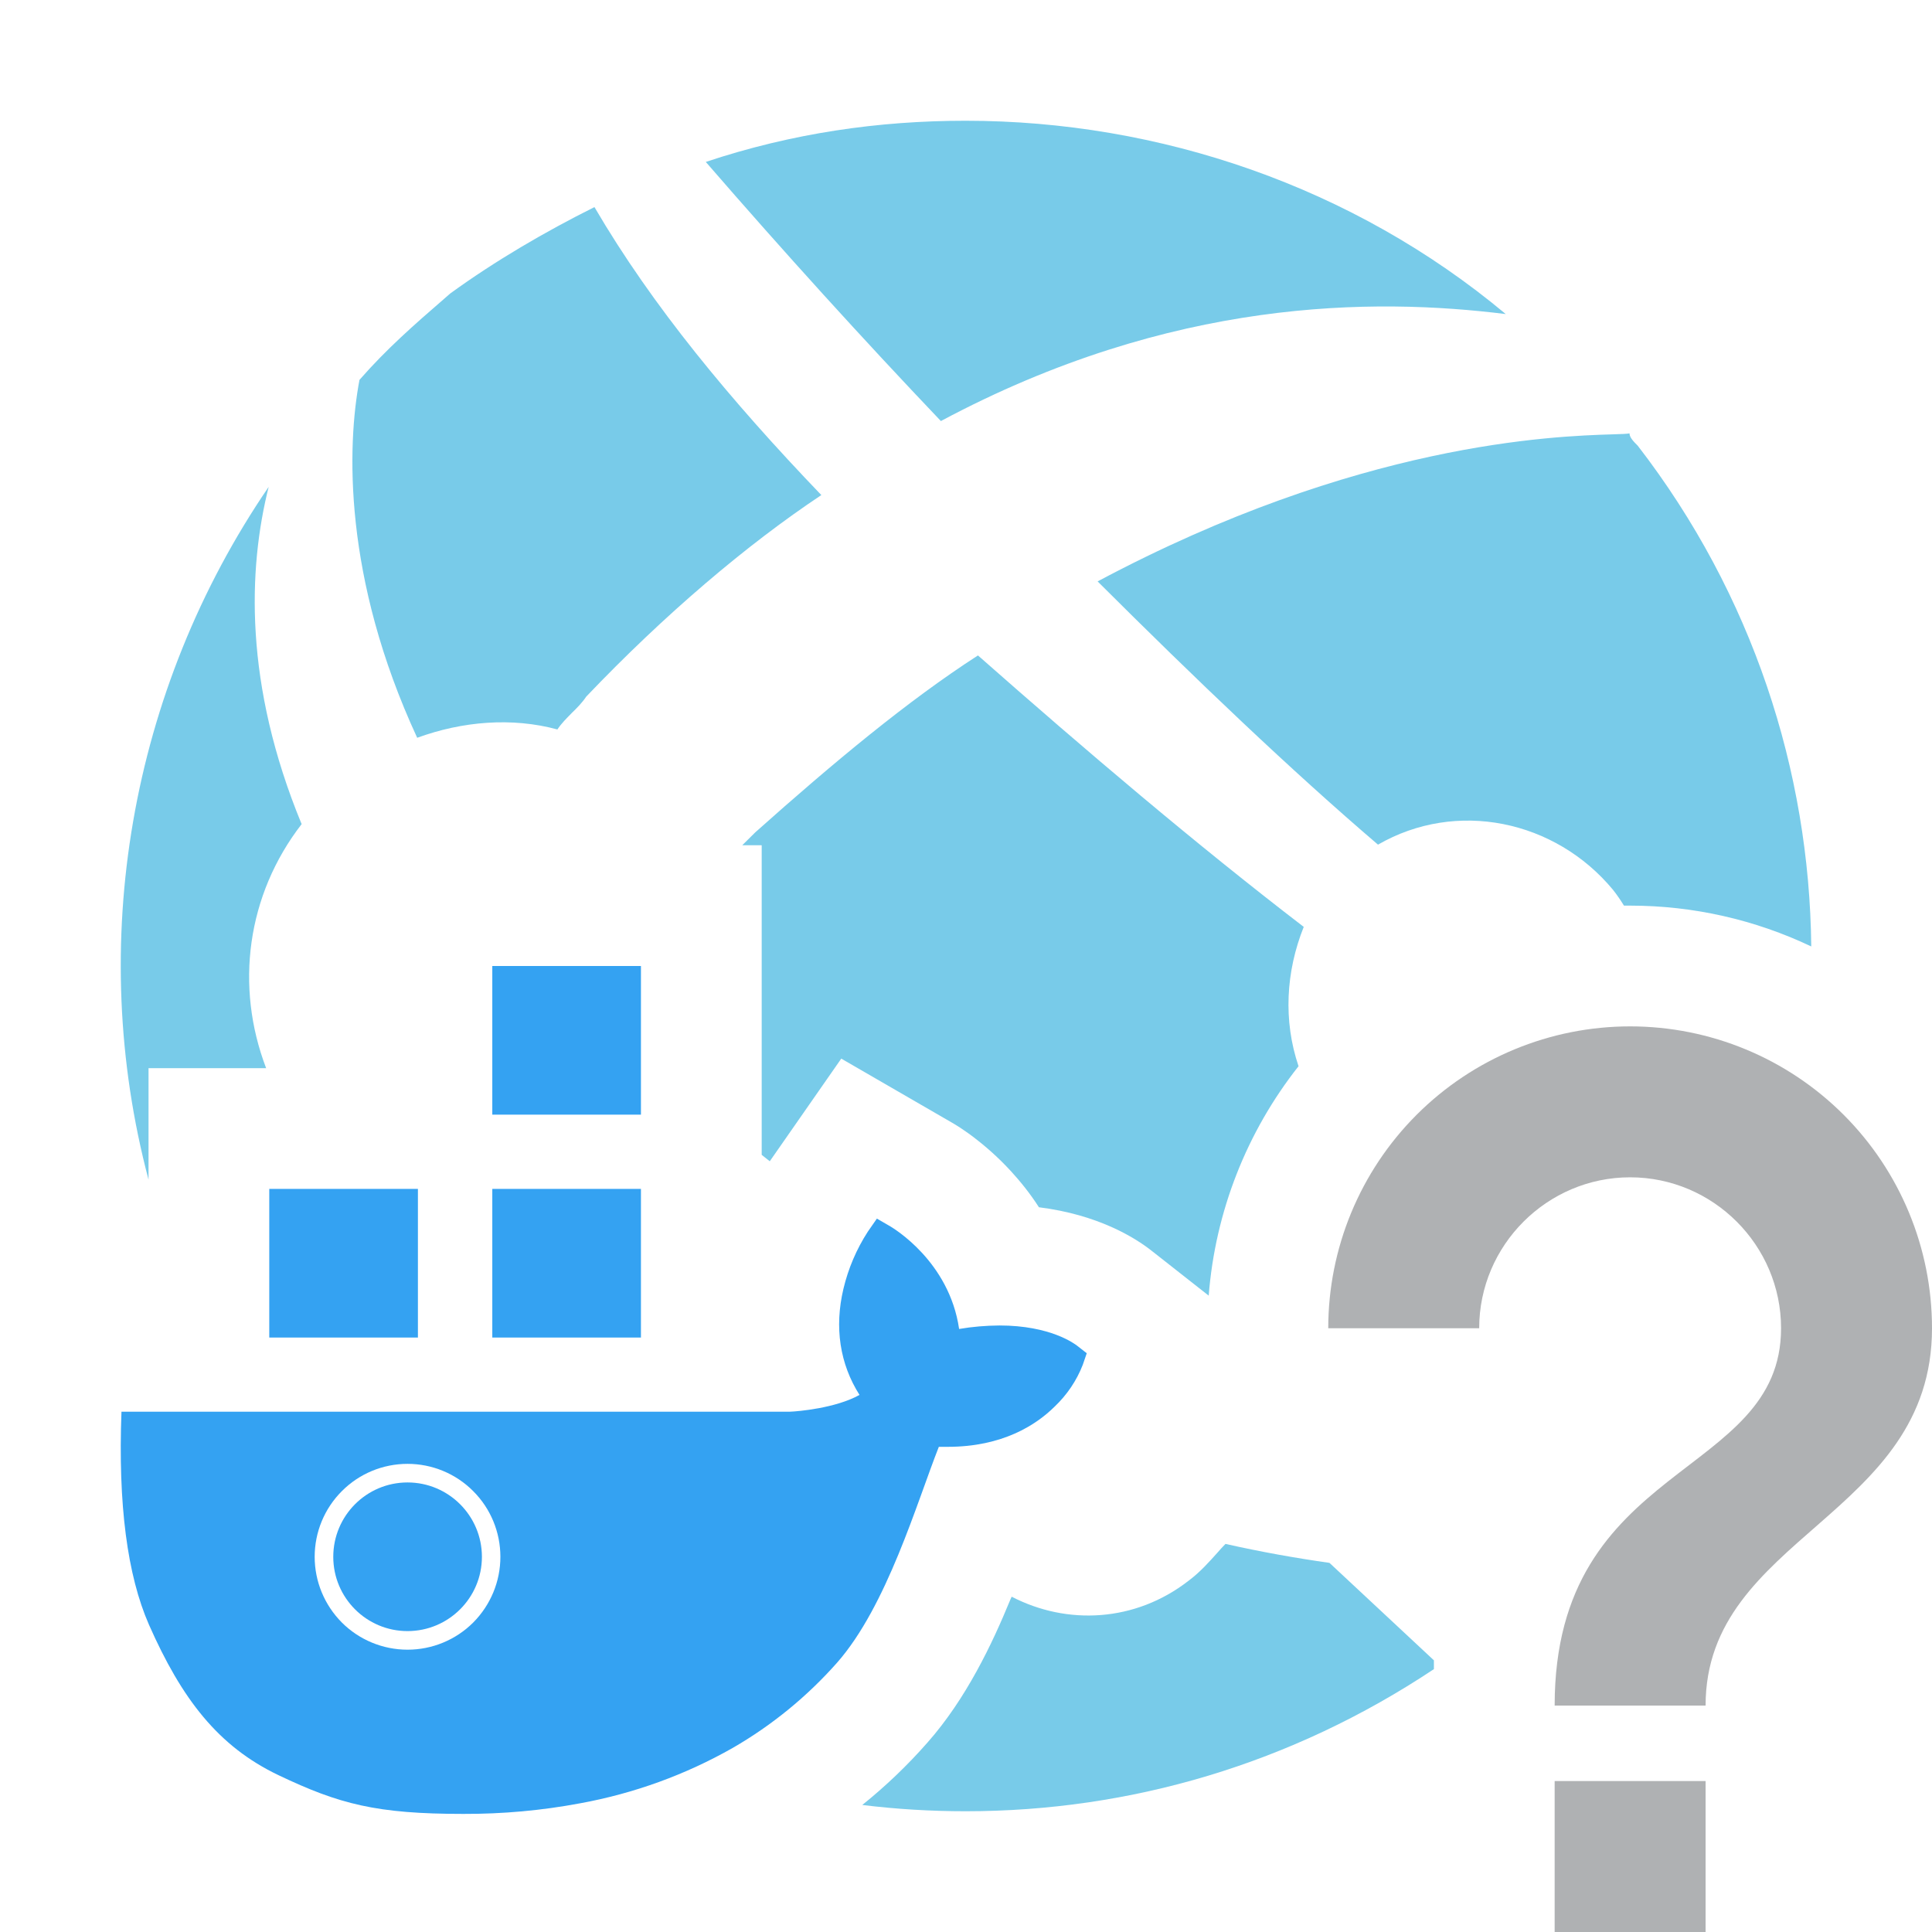 <svg width="16" height="16" viewBox="0 0 16 16" fill="none" xmlns="http://www.w3.org/2000/svg">
<path fill-rule="evenodd" clip-rule="evenodd" d="M12.47 2.601C11.378 2.465 9.704 2.465 7.792 3.487C7.143 2.805 6.494 2.09 5.845 1.341C6.562 1.102 7.279 1 7.996 1C9.602 1 11.207 1.545 12.47 2.601ZM4.616 6.041C4.24 5.939 3.83 5.973 3.455 6.11C2.84 4.781 2.874 3.691 2.977 3.146C3.201 2.89 3.426 2.693 3.68 2.473L3.728 2.431C4.104 2.158 4.513 1.92 4.923 1.715C5.401 2.533 6.05 3.316 6.802 4.1C6.187 4.509 5.504 5.088 4.855 5.769C4.821 5.82 4.778 5.863 4.735 5.905C4.693 5.948 4.65 5.99 4.616 6.041ZM1.23 8.846V9.769C0.714 7.821 1.075 5.716 2.225 4.032C2.054 4.713 2.02 5.667 2.498 6.825C2.043 7.413 1.945 8.169 2.204 8.846H1.23ZM7.997 15C7.711 15 7.425 14.983 7.141 14.948C7.335 14.792 7.516 14.619 7.681 14.431C8.003 14.067 8.219 13.608 8.364 13.255L8.378 13.223C8.837 13.461 9.401 13.434 9.842 13.092C9.939 13.02 10.018 12.93 10.081 12.86L10.081 12.86C10.106 12.831 10.129 12.806 10.149 12.786C10.447 12.853 10.735 12.904 11.01 12.943L11.875 13.75V13.823C10.695 14.608 9.361 15 7.997 15ZM15 7.838C14.985 6.385 14.514 4.923 13.563 3.691C13.529 3.657 13.495 3.623 13.495 3.589C13.477 3.593 13.43 3.595 13.355 3.597C12.871 3.612 11.249 3.664 9.09 4.815C9.909 5.632 10.695 6.382 11.412 6.995C12.061 6.62 12.88 6.791 13.359 7.37C13.392 7.412 13.422 7.456 13.449 7.5C13.466 7.5 13.483 7.5 13.5 7.5C14.024 7.5 14.535 7.617 15 7.838ZM10.754 8.83C10.626 8.452 10.649 8.046 10.797 7.676C9.909 6.995 8.987 6.211 8.099 5.428C7.518 5.803 6.904 6.314 6.255 6.893L6.147 7H6.308V9.564L6.375 9.617L6.967 8.767L7.885 9.298L7.894 9.303C7.89 9.301 7.902 9.308 7.912 9.314C7.924 9.321 7.938 9.33 7.953 9.34C7.984 9.361 8.023 9.387 8.066 9.42C8.151 9.485 8.26 9.577 8.372 9.699C8.448 9.782 8.529 9.881 8.604 9.998C9.091 10.059 9.399 10.248 9.542 10.362L10.01 10.73C10.064 10.036 10.324 9.374 10.754 8.83Z" fill="#40B6E0" fill-opacity="0.7"/>
<path fill-rule="evenodd" clip-rule="evenodd" d="M2.23 9.846H3.461V11.077H2.23V9.846Z" fill="#34A2F2"/>
<path fill-rule="evenodd" clip-rule="evenodd" d="M4.077 9.846H5.308V11.077H4.077V9.846Z" fill="#34A2F2"/>
<path fill-rule="evenodd" clip-rule="evenodd" d="M4.077 8H5.308V9.231H4.077V8Z" fill="#34A2F2"/>
<path fill-rule="evenodd" clip-rule="evenodd" d="M8.922 11.146L9 11.207L8.967 11.303C8.916 11.434 8.836 11.552 8.734 11.649C8.58 11.801 8.302 11.982 7.849 11.982H7.775C7.592 12.446 7.345 13.301 6.932 13.77C6.684 14.05 6.393 14.288 6.069 14.475C5.677 14.698 5.249 14.853 4.805 14.934C4.486 14.994 4.162 15.023 3.837 15.022C3.118 15.022 2.81 14.941 2.308 14.702C1.806 14.463 1.505 14.069 1.234 13.456C1.054 13.046 0.977 12.459 1.006 11.691H6.542C6.606 11.689 6.922 11.662 7.118 11.552C6.955 11.295 6.909 10.993 6.985 10.673C7.025 10.505 7.093 10.345 7.187 10.2L7.262 10.092L7.376 10.158C7.396 10.171 7.861 10.444 7.943 11.006C8.053 10.987 8.164 10.978 8.277 10.977C8.7 10.977 8.9 11.129 8.922 11.146ZM3.375 13.662C3.579 13.662 3.775 13.581 3.919 13.437C4.063 13.292 4.144 13.097 4.144 12.893C4.144 12.688 4.063 12.493 3.919 12.349C3.775 12.204 3.579 12.123 3.375 12.123C3.171 12.123 2.975 12.204 2.831 12.349C2.687 12.493 2.606 12.688 2.606 12.893C2.606 13.097 2.687 13.292 2.831 13.437C2.975 13.581 3.171 13.662 3.375 13.662Z" fill="#34A2F2"/>
<path d="M3.375 13.508C3.715 13.508 3.991 13.232 3.991 12.893C3.991 12.553 3.715 12.277 3.375 12.277C3.035 12.277 2.76 12.553 2.76 12.893C2.76 13.232 3.035 13.508 3.375 13.508Z" fill="#34A2F2"/>
<path d="M12.875 16H14.125V14.75H12.875V16ZM13.5 8.5C12.837 8.5 12.201 8.763 11.732 9.232C11.263 9.701 11 10.337 11 11H12.25C12.25 10.312 12.813 9.75 13.5 9.75C14.188 9.75 14.75 10.313 14.75 11C14.75 12.25 12.875 12.094 12.875 14.125H14.125C14.125 12.719 16 12.562 16 11C16 10.337 15.737 9.701 15.268 9.232C14.799 8.763 14.163 8.5 13.5 8.5Z" fill="#AFB1B3"/>
</svg>
